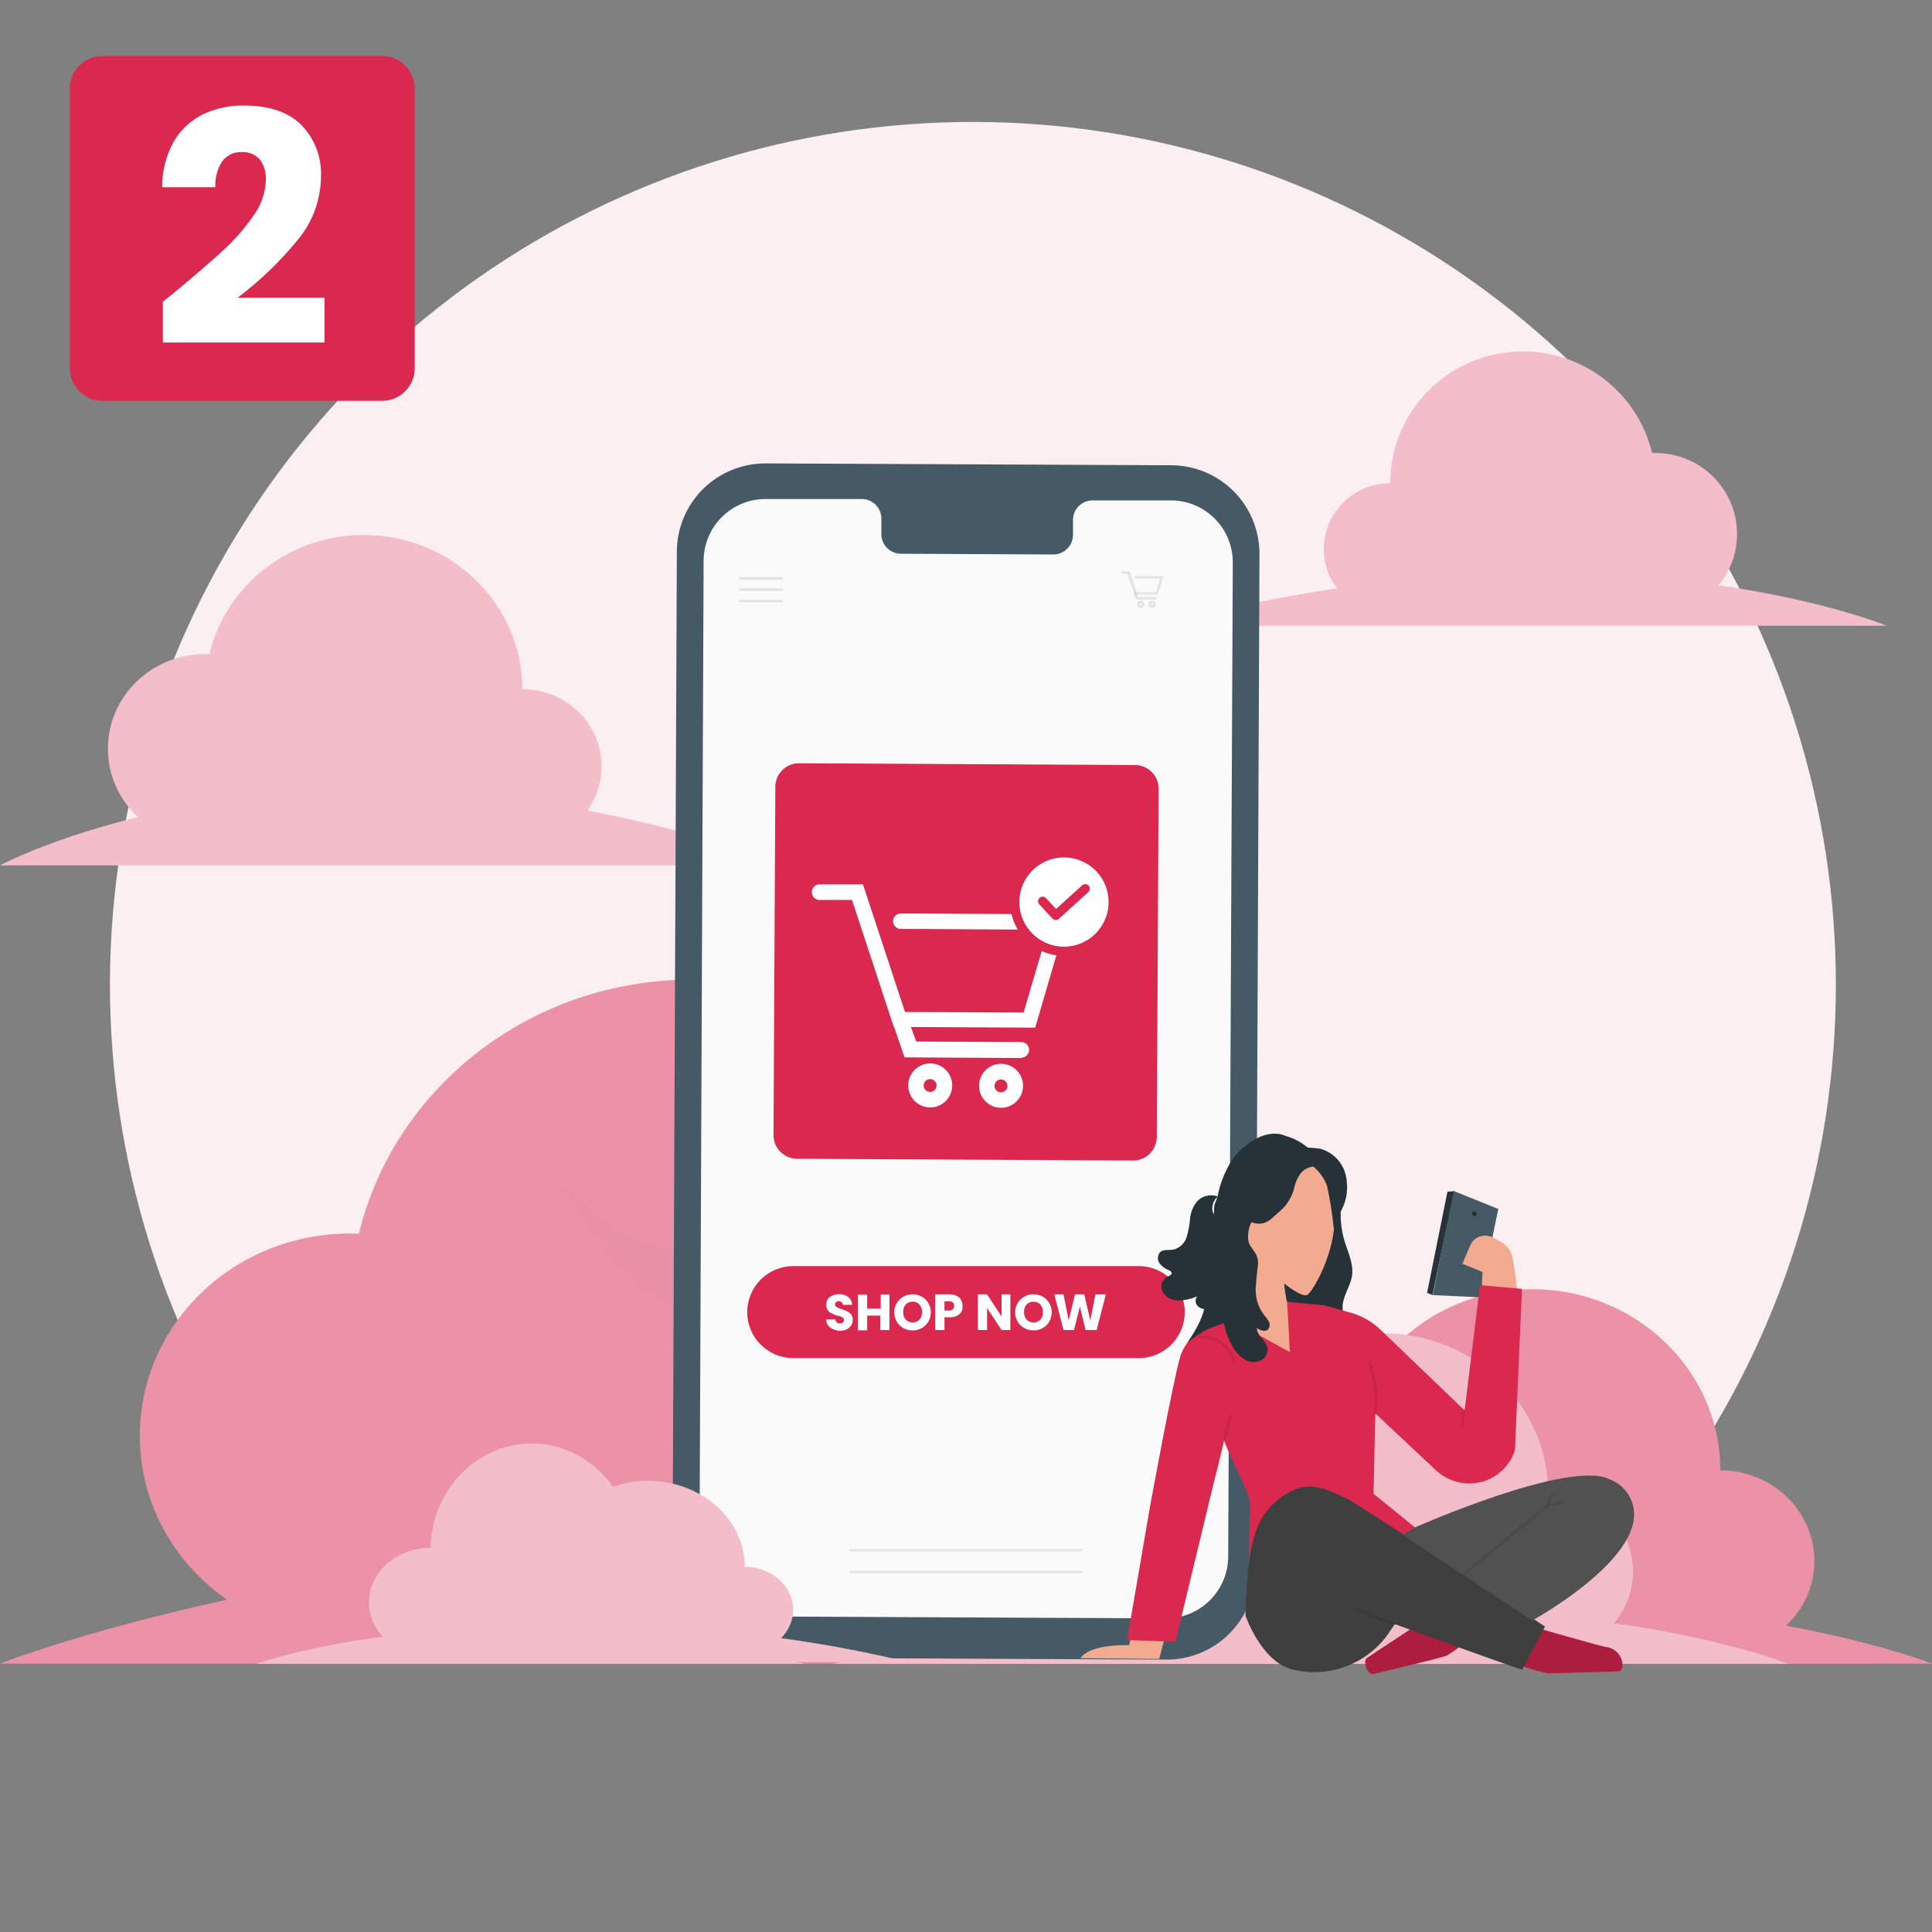 <svg width="210" height="210" viewBox="0 0 210 210" fill="none" xmlns="http://www.w3.org/2000/svg">
<rect x="0" y="0" width="210" height="210" fill="#808080" stroke="none"/>
<g clip-path="url(#clip0_9844_210868)">
<g clip-path="url(#clip1_9844_210868)">
<path d="M164.11 180.49C179.217 168.485 190.253 152.112 195.715 133.605C201.177 115.098 200.798 95.356 194.63 77.073C188.462 58.788 176.806 42.852 161.249 31.435C145.693 20.018 126.994 13.676 107.702 13.275C88.409 12.874 69.463 18.432 53.445 29.193C37.428 39.953 25.118 55.391 18.196 73.403C11.273 91.415 10.073 111.123 14.761 129.841C19.449 148.56 29.795 165.377 44.39 178" fill="#FCEFF2"/>
<path d="M166.52 179.51C177.825 179.51 186.99 170.694 186.99 159.82C186.99 148.946 177.825 140.13 166.52 140.13C155.215 140.13 146.05 148.946 146.05 159.82C146.05 170.694 155.215 179.51 166.52 179.51Z" fill="#EB92A7"/>
<path d="M186.98 179.52C192.63 179.52 197.21 175.11 197.21 169.67C197.21 164.23 192.63 159.82 186.98 159.82C181.33 159.82 176.75 164.23 176.75 169.67C176.75 175.11 181.33 179.52 186.98 179.52Z" fill="#EB92A7"/>
<path d="M146.05 179.52C152.993 179.52 158.62 174.103 158.62 167.42C158.62 160.737 152.993 155.32 146.05 155.32C139.108 155.32 133.48 160.737 133.48 167.42C133.48 174.103 139.108 179.52 146.05 179.52Z" fill="#A0E8CB"/>
<path d="M113.94 180.83H210C210 180.83 171.87 165.71 113.94 180.83Z" fill="#EB92A7"/>
<path d="M75.22 178.04C95.754 178.04 112.4 162.021 112.4 142.26C112.4 122.499 95.754 106.48 75.22 106.48C54.686 106.48 38.04 122.499 38.04 142.26C38.04 162.021 54.686 178.04 75.22 178.04Z" fill="#EB92A7"/>
<path d="M112.4 178.04C122.667 178.04 130.99 170.03 130.99 160.15C130.99 150.27 122.667 142.26 112.4 142.26C102.133 142.26 93.81 150.27 93.81 160.15C93.81 170.03 102.133 178.04 112.4 178.04Z" fill="#A0E8CB"/>
<path d="M38.04 178.04C50.654 178.04 60.88 168.199 60.88 156.06C60.88 143.921 50.654 134.08 38.04 134.08C25.426 134.08 15.2 143.921 15.2 156.06C15.2 168.199 25.426 178.04 38.04 178.04Z" fill="#EB92A7"/>
<path d="M203.89 180.83H0C0 180.83 80.94 148.73 203.89 180.83Z" fill="#EB92A7"/>
<path d="M39.54 91.67C49.055 91.67 56.77 84.166 56.77 74.91C56.77 65.654 49.055 58.15 39.54 58.15C30.024 58.15 22.31 65.654 22.31 74.91C22.31 84.166 30.024 91.67 39.54 91.67Z" fill="#F3BDCA"/>
<path d="M56.77 91.67C61.531 91.67 65.39 87.918 65.39 83.29C65.39 78.662 61.531 74.91 56.77 74.91C52.01 74.91 48.15 78.662 48.15 83.29C48.15 87.918 52.01 91.67 56.77 91.67Z" fill="#F3BDCA"/>
<path d="M22.311 91.67C28.154 91.67 32.891 87.063 32.891 81.38C32.891 75.697 28.154 71.09 22.311 71.09C16.467 71.09 11.73 75.697 11.73 81.38C11.73 87.063 16.467 91.67 22.311 91.67Z" fill="#F3BDCA"/>
<path d="M85.68 94.07H0C0 94.07 34 75.61 85.68 94.07Z" fill="#F3BDCA"/>
<path d="M165.53 66.84C173.494 66.84 179.95 60.429 179.95 52.52C179.95 44.611 173.494 38.2 165.53 38.2C157.566 38.2 151.11 44.611 151.11 52.52C151.11 60.429 157.566 66.84 165.53 66.84Z" fill="#F3BDCA"/>
<path d="M151.11 66.84C155.092 66.84 158.32 63.634 158.32 59.68C158.32 55.725 155.092 52.52 151.11 52.52C147.128 52.52 143.9 55.725 143.9 59.68C143.9 63.634 147.128 66.84 151.11 66.84Z" fill="#F3BDCA"/>
<path d="M179.95 66.84C184.843 66.84 188.81 62.9 188.81 58.04C188.81 53.18 184.843 49.24 179.95 49.24C175.057 49.24 171.09 53.18 171.09 58.04C171.09 62.9 175.057 66.84 179.95 66.84Z" fill="#F3BDCA"/>
<path d="M126 68.01H205.07C205.07 68.01 173.68 55.11 126 68.01Z" fill="#F3BDCA"/>
<path d="M150.27 179.72C160.216 179.72 168.28 171.93 168.28 162.32C168.28 152.71 160.216 144.92 150.27 144.92C140.323 144.92 132.26 152.71 132.26 162.32C132.26 171.93 140.323 179.72 150.27 179.72Z" fill="#F3BDCA"/>
<path d="M138.28 179.72C142.422 179.72 145.78 176.478 145.78 172.48C145.78 168.481 142.422 165.24 138.28 165.24C134.138 165.24 130.78 168.481 130.78 172.48C130.78 176.478 134.138 179.72 138.28 179.72Z" fill="#B6EFDA"/>
<path d="M168.28 179.72C173.372 179.72 177.5 175.735 177.5 170.82C177.5 165.905 173.372 161.92 168.28 161.92C163.188 161.92 159.06 165.905 159.06 170.82C159.06 175.735 163.188 179.72 168.28 179.72Z" fill="#F3BDCA"/>
<path d="M112.15 180.86H194.42C194.42 180.86 161.76 167.86 112.15 180.86Z" fill="#F3BDCA"/>
<path d="M130.35 179.76C138.369 179.76 144.87 173.483 144.87 165.74C144.87 157.997 138.369 151.72 130.35 151.72C122.331 151.72 115.83 157.997 115.83 165.74C115.83 173.483 122.331 179.76 130.35 179.76Z" fill="#B6EFDA"/>
<path d="M115.829 179.76C119.839 179.76 123.089 176.621 123.089 172.75C123.089 168.878 119.839 165.74 115.829 165.74C111.82 165.74 108.569 168.878 108.569 172.75C108.569 176.621 111.82 179.76 115.829 179.76Z" fill="#B6EFDA"/>
<path d="M144.87 179.76C149.797 179.76 153.79 175.905 153.79 171.15C153.79 166.395 149.797 162.54 144.87 162.54C139.944 162.54 135.95 166.395 135.95 171.15C135.95 175.905 139.944 179.76 144.87 179.76Z" fill="#B6EFDA"/>
<path d="M90.54 180.86H170.16C170.16 180.86 138.55 168.27 90.54 180.86Z" fill="#F3BDCA"/>
<path d="M41.53 6.08H11.14C9.179 6.08 7.59 7.669 7.59 9.63V40.02C7.59 41.981 9.179 43.57 11.14 43.57H41.53C43.49 43.57 45.08 41.981 45.08 40.02V9.63C45.08 7.669 43.49 6.08 41.53 6.08Z" fill="#DB284E"/>
<path d="M18.79 31.93C21.07 30.04 22.88 28.48 24.2 27.27C25.453 26.129 26.574 24.851 27.54 23.46C28.379 22.332 28.854 20.975 28.9 19.57C28.948 18.769 28.715 17.977 28.24 17.33C27.991 17.053 27.68 16.836 27.334 16.697C26.987 16.559 26.613 16.502 26.24 16.53C25.838 16.515 25.439 16.598 25.076 16.772C24.714 16.947 24.399 17.207 24.16 17.53C23.614 18.365 23.351 19.354 23.41 20.35H17.63C17.612 18.6 18.054 16.876 18.91 15.35C19.659 14.075 20.769 13.052 22.1 12.41C23.474 11.768 24.975 11.447 26.49 11.47C29.26 11.47 31.36 12.18 32.77 13.6C33.482 14.337 34.037 15.21 34.402 16.168C34.766 17.125 34.932 18.146 34.89 19.17C34.875 21.712 33.969 24.167 32.33 26.11C30.422 28.45 28.236 30.549 25.82 32.36H35.27V37.23H17.7V32.8L18.79 31.93Z" fill="white"/>
<path d="M134.43 94.825L132.763 93.814L123.912 108.41L125.58 109.421L134.43 94.825Z" fill="#263238"/>
<g opacity="0.1">
<path opacity="0.1" d="M60.52 127.55C63.705 131.974 68.472 135 73.83 136C75.83 136.36 77.92 136.5 79.38 137.85C80.487 139.028 81.106 140.583 81.11 142.2C81.171 142.515 81.161 142.84 81.082 143.152C81.002 143.463 80.855 143.752 80.65 144C80.379 144.186 80.069 144.309 79.744 144.361C79.419 144.413 79.087 144.392 78.77 144.3C74.543 143.447 70.694 141.281 67.77 138.11C64.863 134.943 62.308 131.469 60.15 127.75" fill="black"/>
</g>
<path d="M126.78 180.39L82.66 180.19C81.398 180.185 80.15 179.931 78.987 179.443C77.823 178.955 76.767 178.243 75.88 177.346C74.992 176.45 74.289 175.388 73.812 174.22C73.335 173.052 73.093 171.802 73.1 170.54L73.57 59.94C73.575 58.678 73.829 57.429 74.317 56.265C74.804 55.102 75.517 54.045 76.413 53.156C77.309 52.268 78.371 51.564 79.539 51.086C80.707 50.608 81.958 50.365 83.22 50.37L127.34 50.57C129.886 50.586 132.322 51.611 134.114 53.419C135.906 55.228 136.908 57.674 136.9 60.22L136.43 170.83C136.425 172.092 136.171 173.34 135.683 174.503C135.195 175.666 134.482 176.722 133.586 177.61C132.69 178.498 131.628 179.2 130.46 179.677C129.292 180.154 128.041 180.397 126.78 180.39Z" fill="#455A64"/>
<path d="M127.27 54.39H118.72C118.157 54.401 117.621 54.634 117.229 55.039C116.838 55.443 116.622 55.987 116.63 56.55V58.11C116.636 58.673 116.42 59.215 116.028 59.619C115.637 60.023 115.103 60.257 114.54 60.27L97.87 60.19C97.591 60.182 97.315 60.12 97.06 60.005C96.804 59.891 96.574 59.727 96.382 59.524C96.189 59.321 96.039 59.081 95.939 58.82C95.84 58.558 95.792 58.28 95.8 58V56.42C95.814 55.857 95.604 55.311 95.216 54.903C94.828 54.494 94.294 54.256 93.73 54.24H90.73H83.25C82.366 54.235 81.489 54.404 80.67 54.738C79.85 55.072 79.105 55.564 78.476 56.187C77.847 56.809 77.348 57.549 77.005 58.365C76.663 59.18 76.484 60.056 76.48 60.94L76.03 168.94C76.025 169.824 76.194 170.701 76.528 171.519C76.863 172.338 77.355 173.083 77.977 173.711C78.6 174.339 79.34 174.838 80.156 175.179C80.971 175.52 81.846 175.697 82.73 175.7L126.73 175.91C128.517 175.915 130.233 175.212 131.502 173.954C132.771 172.696 133.49 170.987 133.5 169.2L134 61.15C134.004 60.264 133.833 59.385 133.497 58.565C133.16 57.745 132.665 57 132.04 56.372C131.415 55.744 130.671 55.245 129.853 54.905C129.034 54.565 128.157 54.39 127.27 54.39Z" fill="#FAFAFA"/>
<g opacity="0.3">
<path opacity="0.3" d="M85 63H80.48C80.443 63 80.407 62.985 80.381 62.959C80.355 62.933 80.34 62.897 80.34 62.86C80.34 62.823 80.355 62.787 80.381 62.761C80.407 62.735 80.443 62.72 80.48 62.72H85C85.037 62.72 85.073 62.735 85.099 62.761C85.125 62.787 85.14 62.823 85.14 62.86C85.14 62.897 85.125 62.933 85.099 62.959C85.073 62.985 85.037 63 85 63Z" fill="black"/>
</g>
<g opacity="0.3">
<path opacity="0.3" d="M85 64.23H80.48C80.443 64.23 80.407 64.215 80.381 64.189C80.355 64.163 80.34 64.127 80.34 64.09C80.34 64.053 80.355 64.017 80.381 63.991C80.407 63.965 80.443 63.95 80.48 63.95H85C85.037 63.95 85.073 63.965 85.099 63.991C85.125 64.017 85.14 64.053 85.14 64.09C85.14 64.127 85.125 64.163 85.099 64.189C85.073 64.215 85.037 64.23 85 64.23Z" fill="black"/>
</g>
<g opacity="0.3">
<path opacity="0.3" d="M85 65.47H80.48C80.443 65.47 80.407 65.455 80.381 65.429C80.355 65.403 80.34 65.367 80.34 65.33C80.34 65.293 80.355 65.257 80.381 65.231C80.407 65.205 80.443 65.19 80.48 65.19H85C85.037 65.19 85.073 65.205 85.099 65.231C85.125 65.257 85.14 65.293 85.14 65.33C85.14 65.367 85.125 65.403 85.099 65.429C85.073 65.455 85.037 65.47 85 65.47Z" fill="black"/>
</g>
<g opacity="0.3">
<path opacity="0.3" d="M117.53 168.64H92.47C92.433 168.64 92.397 168.625 92.371 168.599C92.345 168.573 92.33 168.537 92.33 168.5C92.33 168.463 92.345 168.427 92.371 168.401C92.397 168.375 92.433 168.36 92.47 168.36H117.53C117.567 168.36 117.603 168.375 117.629 168.401C117.655 168.427 117.67 168.463 117.67 168.5C117.67 168.537 117.655 168.573 117.629 168.599C117.603 168.625 117.567 168.64 117.53 168.64Z" fill="black"/>
</g>
<g opacity="0.3">
<path opacity="0.3" d="M117.53 171H92.47C92.452 171.001 92.434 170.999 92.417 170.993C92.4 170.987 92.385 170.978 92.372 170.966C92.359 170.953 92.348 170.939 92.341 170.922C92.334 170.906 92.33 170.888 92.33 170.87C92.33 170.833 92.345 170.797 92.371 170.771C92.397 170.745 92.433 170.73 92.47 170.73H117.53C117.567 170.73 117.603 170.745 117.629 170.771C117.655 170.797 117.67 170.833 117.67 170.87C117.67 170.888 117.666 170.906 117.659 170.922C117.652 170.939 117.642 170.953 117.629 170.966C117.615 170.978 117.6 170.987 117.583 170.993C117.566 170.999 117.548 171.001 117.53 171Z" fill="black"/>
</g>
<g opacity="0.3">
<path opacity="0.3" d="M125.83 64.64H123.3L122.54 62.37H122C121.982 62.371 121.964 62.369 121.948 62.363C121.931 62.357 121.915 62.348 121.902 62.336C121.889 62.323 121.878 62.309 121.871 62.292C121.864 62.276 121.86 62.258 121.86 62.24C121.86 62.203 121.875 62.167 121.901 62.141C121.928 62.115 121.963 62.1 122 62.1H122.79L123.55 64.37H125.67L126.1 62.88H123.47C123.433 62.88 123.398 62.865 123.371 62.839C123.345 62.813 123.33 62.777 123.33 62.74C123.33 62.722 123.334 62.704 123.341 62.688C123.348 62.671 123.359 62.657 123.372 62.644C123.385 62.632 123.401 62.623 123.418 62.617C123.434 62.611 123.452 62.609 123.47 62.61H126.47L125.83 64.64Z" fill="black"/>
<path opacity="0.3" d="M125.59 65.18H123.5L123.27 64.55C123.264 64.534 123.261 64.516 123.262 64.499C123.262 64.481 123.267 64.464 123.274 64.448C123.282 64.432 123.292 64.418 123.305 64.406C123.318 64.394 123.334 64.385 123.35 64.38C123.385 64.367 123.423 64.368 123.457 64.383C123.491 64.398 123.517 64.426 123.53 64.46L123.69 64.9H125.59C125.628 64.9 125.663 64.915 125.689 64.941C125.716 64.967 125.73 65.003 125.73 65.04C125.73 65.077 125.716 65.113 125.689 65.139C125.663 65.165 125.628 65.18 125.59 65.18Z" fill="black"/>
<path opacity="0.3" d="M124 66.08C123.923 66.08 123.848 66.057 123.784 66.014C123.72 65.971 123.67 65.91 123.64 65.839C123.611 65.768 123.603 65.689 123.618 65.614C123.633 65.538 123.67 65.469 123.725 65.414C123.779 65.36 123.849 65.323 123.924 65.307C124 65.292 124.078 65.3 124.15 65.33C124.221 65.359 124.282 65.409 124.325 65.473C124.367 65.537 124.39 65.613 124.39 65.69C124.39 65.793 124.349 65.893 124.276 65.966C124.203 66.039 124.104 66.08 124 66.08ZM124 65.57C123.985 65.57 123.969 65.573 123.954 65.579C123.94 65.585 123.927 65.594 123.915 65.605C123.904 65.616 123.896 65.629 123.889 65.644C123.883 65.659 123.88 65.674 123.88 65.69C123.88 65.706 123.883 65.721 123.889 65.736C123.896 65.75 123.904 65.764 123.915 65.775C123.927 65.786 123.94 65.795 123.954 65.801C123.969 65.807 123.985 65.81 124 65.81C124.032 65.81 124.063 65.797 124.085 65.775C124.108 65.752 124.12 65.722 124.12 65.69C124.12 65.658 124.108 65.628 124.085 65.605C124.063 65.583 124.032 65.57 124 65.57Z" fill="black"/>
<path opacity="0.3" d="M125.221 66.08C125.144 66.078 125.07 66.053 125.007 66.009C124.944 65.965 124.896 65.904 124.868 65.832C124.84 65.761 124.833 65.683 124.85 65.608C124.866 65.533 124.904 65.464 124.959 65.411C125.013 65.357 125.083 65.321 125.158 65.307C125.234 65.293 125.312 65.301 125.382 65.331C125.453 65.361 125.513 65.41 125.556 65.474C125.598 65.538 125.621 65.613 125.621 65.69C125.621 65.742 125.61 65.793 125.59 65.841C125.57 65.889 125.54 65.933 125.503 65.969C125.466 66.006 125.422 66.034 125.373 66.053C125.325 66.072 125.273 66.081 125.221 66.08ZM125.221 65.57C125.189 65.57 125.158 65.583 125.136 65.605C125.113 65.628 125.101 65.658 125.101 65.69C125.101 65.722 125.113 65.752 125.136 65.775C125.158 65.797 125.189 65.81 125.221 65.81C125.253 65.81 125.283 65.797 125.306 65.775C125.328 65.752 125.341 65.722 125.341 65.69C125.341 65.658 125.328 65.628 125.306 65.605C125.283 65.583 125.253 65.57 125.221 65.57Z" fill="black"/>
</g>
<path d="M123.379 83.154L86.859 82.963C85.44 82.956 84.283 84.1 84.276 85.519L84.077 123.369C84.07 124.788 85.215 125.945 86.634 125.952L123.153 126.144C124.573 126.151 125.729 125.006 125.737 123.587L125.935 85.738C125.942 84.318 124.798 83.162 123.379 83.154Z" fill="#DB284E"/>
<path d="M112.52 111.7L97.15 111.62L92.61 97.82H89C88.792 97.797 88.599 97.698 88.459 97.543C88.32 97.387 88.242 97.184 88.242 96.975C88.242 96.766 88.32 96.563 88.459 96.407C88.599 96.251 88.792 96.153 89 96.13H93.8L98.37 110L111.26 110.06L113.91 101.06L97.91 100.97C97.687 100.97 97.474 100.882 97.316 100.724C97.159 100.566 97.07 100.353 97.07 100.13C97.07 99.907 97.159 99.694 97.316 99.536C97.474 99.379 97.687 99.29 97.91 99.29L116.13 99.38L112.52 111.7Z" fill="white"/>
<path d="M111 115L98.32 114.93L97 111.07C96.924 110.859 96.935 110.627 97.031 110.424C97.127 110.222 97.299 110.066 97.51 109.99C97.721 109.914 97.953 109.926 98.155 110.021C98.358 110.117 98.514 110.289 98.59 110.5L99.59 113.21L111.1 113.27C111.308 113.293 111.501 113.391 111.64 113.547C111.78 113.703 111.858 113.905 111.858 114.115C111.858 114.324 111.78 114.527 111.64 114.683C111.501 114.838 111.308 114.937 111.1 114.96L111 115Z" fill="white"/>
<path d="M101.1 120.37C100.627 120.368 100.165 120.226 99.772 119.961C99.38 119.696 99.076 119.321 98.897 118.883C98.718 118.445 98.673 117.964 98.768 117.5C98.863 117.037 99.094 116.612 99.43 116.28C99.767 115.947 100.195 115.722 100.659 115.633C101.124 115.544 101.605 115.595 102.04 115.779C102.476 115.963 102.848 116.272 103.107 116.668C103.367 117.063 103.504 117.527 103.5 118C103.498 118.313 103.435 118.624 103.314 118.912C103.192 119.201 103.015 119.463 102.792 119.684C102.569 119.904 102.305 120.078 102.014 120.196C101.724 120.313 101.413 120.373 101.1 120.37ZM101.1 117.29C101.008 117.289 100.917 117.306 100.833 117.34C100.748 117.374 100.67 117.424 100.605 117.489C100.54 117.553 100.488 117.629 100.453 117.714C100.418 117.798 100.4 117.889 100.4 117.98C100.398 118.072 100.415 118.163 100.449 118.249C100.483 118.334 100.533 118.412 100.598 118.478C100.662 118.544 100.738 118.597 100.823 118.633C100.907 118.669 100.998 118.689 101.09 118.69C101.182 118.691 101.275 118.674 101.361 118.64C101.447 118.605 101.525 118.554 101.591 118.489C101.657 118.423 101.71 118.346 101.745 118.26C101.781 118.175 101.8 118.083 101.8 117.99C101.8 117.808 101.729 117.633 101.602 117.502C101.475 117.371 101.302 117.295 101.12 117.29H101.1Z" fill="white"/>
<path d="M108.8 120.41C108.327 120.408 107.865 120.266 107.473 120.001C107.081 119.736 106.776 119.361 106.597 118.923C106.418 118.485 106.374 118.004 106.469 117.54C106.564 117.077 106.794 116.652 107.131 116.32C107.467 115.987 107.895 115.762 108.36 115.673C108.824 115.584 109.305 115.635 109.741 115.819C110.176 116.003 110.548 116.313 110.807 116.708C111.067 117.103 111.204 117.567 111.2 118.04C111.195 118.672 110.939 119.277 110.489 119.721C110.039 120.165 109.432 120.413 108.8 120.41ZM108.8 117.33C108.708 117.329 108.618 117.346 108.533 117.38C108.448 117.414 108.371 117.464 108.305 117.529C108.24 117.593 108.189 117.669 108.153 117.754C108.118 117.838 108.1 117.929 108.1 118.02C108.098 118.159 108.137 118.295 108.213 118.412C108.289 118.528 108.397 118.619 108.525 118.674C108.653 118.728 108.794 118.744 108.93 118.718C109.067 118.692 109.192 118.626 109.291 118.529C109.39 118.431 109.458 118.306 109.486 118.17C109.513 118.034 109.5 117.893 109.447 117.765C109.395 117.636 109.305 117.526 109.19 117.449C109.074 117.371 108.939 117.33 108.8 117.33Z" fill="white"/>
<path d="M121 98.08C120.994 99.138 120.674 100.171 120.081 101.047C119.489 101.924 118.649 102.605 117.669 103.004C116.69 103.404 115.613 103.503 114.577 103.291C113.54 103.079 112.59 102.564 111.846 101.812C111.102 101.059 110.597 100.103 110.397 99.064C110.196 98.025 110.308 96.95 110.719 95.975C111.129 95 111.819 94.168 112.702 93.585C113.586 93.002 114.622 92.694 115.68 92.7C116.382 92.704 117.077 92.846 117.725 93.119C118.372 93.391 118.96 93.789 119.454 94.288C119.948 94.788 120.339 95.38 120.604 96.03C120.869 96.681 121.004 97.377 121 98.08Z" fill="white" stroke="#DB284E" stroke-miterlimit="10"/>
<path d="M113.33 97.96L114.76 99.5L117.96 96.6" stroke="#DB284E" stroke-linecap="round" stroke-linejoin="round"/>
<path d="M123.78 137.62H86.22C83.458 137.62 81.22 139.859 81.22 142.62C81.22 145.381 83.458 147.62 86.22 147.62H123.78C126.541 147.62 128.78 145.381 128.78 142.62C128.78 139.859 126.541 137.62 123.78 137.62Z" fill="#DB284E"/>
<path d="M90.55 144.47C90.334 144.389 90.146 144.247 90.01 144.06C89.871 143.872 89.798 143.644 89.8 143.41H90.8C90.81 143.534 90.863 143.651 90.95 143.74C91.045 143.819 91.167 143.859 91.29 143.85C91.407 143.857 91.522 143.825 91.62 143.76C91.659 143.727 91.69 143.686 91.711 143.639C91.731 143.592 91.742 143.541 91.74 143.49C91.742 143.445 91.734 143.4 91.717 143.359C91.7 143.317 91.674 143.28 91.64 143.25C91.573 143.186 91.495 143.136 91.41 143.1C91.275 143.059 91.138 143.026 91 143C90.791 142.936 90.587 142.855 90.39 142.76C90.225 142.686 90.083 142.568 89.98 142.42C89.863 142.246 89.803 142.04 89.81 141.83C89.801 141.667 89.831 141.505 89.899 141.357C89.967 141.208 90.07 141.079 90.2 140.98C90.488 140.766 90.841 140.657 91.2 140.67C91.558 140.658 91.911 140.767 92.2 140.98C92.329 141.081 92.433 141.21 92.506 141.357C92.579 141.505 92.618 141.666 92.62 141.83H91.62C91.617 141.775 91.603 141.721 91.579 141.671C91.555 141.621 91.521 141.577 91.48 141.54C91.387 141.465 91.269 141.426 91.15 141.43C91.052 141.426 90.956 141.458 90.88 141.52C90.842 141.551 90.811 141.591 90.792 141.636C90.773 141.682 90.765 141.731 90.77 141.78C90.769 141.842 90.785 141.903 90.817 141.956C90.849 142.009 90.895 142.052 90.95 142.08C91.125 142.172 91.31 142.245 91.5 142.3C91.709 142.37 91.912 142.453 92.11 142.55C92.272 142.629 92.412 142.745 92.52 142.89C92.639 143.055 92.699 143.256 92.69 143.46C92.699 143.673 92.639 143.883 92.52 144.06C92.401 144.248 92.231 144.397 92.03 144.49C91.793 144.605 91.532 144.66 91.27 144.65C91.02 144.64 90.775 144.578 90.55 144.47Z" fill="white"/>
<path d="M96.68 140.69V144.57H95.68V143H94.26V144.6H93.26V140.72H94.26V142.24H95.73V140.72L96.68 140.69Z" fill="white"/>
<path d="M98.19 144.36C97.893 144.189 97.645 143.944 97.47 143.65C97.294 143.346 97.201 143.001 97.2 142.65C97.198 142.298 97.291 141.953 97.47 141.65C97.641 141.352 97.89 141.107 98.19 140.94C98.496 140.769 98.84 140.68 99.19 140.68C99.541 140.677 99.885 140.767 100.19 140.94C100.495 141.101 100.745 141.348 100.91 141.65C101.089 141.953 101.183 142.298 101.18 142.65C101.18 143.001 101.086 143.346 100.91 143.65C100.735 143.944 100.487 144.189 100.19 144.36C99.885 144.529 99.54 144.615 99.19 144.61C98.841 144.615 98.496 144.529 98.19 144.36ZM99.94 143.44C100.135 143.212 100.235 142.919 100.22 142.62C100.237 142.32 100.137 142.026 99.94 141.8C99.848 141.696 99.734 141.614 99.606 141.56C99.478 141.506 99.339 141.482 99.2 141.49C99.061 141.485 98.923 141.509 98.794 141.561C98.665 141.612 98.547 141.69 98.45 141.79C98.254 142.02 98.154 142.318 98.17 142.62C98.153 142.919 98.254 143.214 98.45 143.44C98.548 143.538 98.664 143.616 98.792 143.669C98.92 143.723 99.057 143.75 99.195 143.75C99.334 143.75 99.471 143.723 99.599 143.669C99.727 143.616 99.843 143.538 99.94 143.44Z" fill="white"/>
<path d="M104.52 142.56C104.404 142.751 104.238 142.906 104.04 143.01C103.794 143.129 103.523 143.187 103.25 143.18H102.66V144.57H101.66V140.69H103.2C103.469 140.68 103.737 140.735 103.98 140.85C104.185 140.939 104.354 141.094 104.46 141.29C104.572 141.488 104.627 141.713 104.62 141.94C104.637 142.152 104.603 142.364 104.52 142.56ZM103.58 142.3C103.625 142.252 103.66 142.195 103.683 142.133C103.705 142.072 103.714 142.006 103.71 141.94C103.716 141.874 103.708 141.808 103.685 141.745C103.663 141.683 103.627 141.627 103.58 141.58C103.524 141.532 103.458 141.496 103.388 141.474C103.318 141.452 103.244 141.444 103.17 141.45H102.66V142.45H103.17C103.321 142.452 103.467 142.399 103.58 142.3Z" fill="white"/>
<path d="M109.82 144.57H108.87L107.29 142.18V144.57H106.29V140.69H107.29L108.87 143.1V140.69H109.82V144.57Z" fill="white"/>
<path d="M111.34 144.36C111.037 144.194 110.784 143.948 110.61 143.65C110.434 143.346 110.341 143.001 110.34 142.65C110.338 142.298 110.431 141.953 110.61 141.65C110.782 141.35 111.035 141.104 111.34 140.94C111.645 140.767 111.99 140.677 112.34 140.68C112.69 140.68 113.034 140.769 113.34 140.94C113.64 141.107 113.889 141.352 114.06 141.65C114.233 141.955 114.322 142.3 114.32 142.65C114.319 143.001 114.226 143.346 114.05 143.65C113.882 143.95 113.632 144.196 113.33 144.36C113.024 144.529 112.679 144.615 112.33 144.61C111.984 144.614 111.643 144.527 111.34 144.36ZM113.09 143.44C113.278 143.209 113.374 142.917 113.36 142.62C113.376 142.322 113.279 142.03 113.09 141.8C112.993 141.699 112.877 141.619 112.748 141.565C112.619 141.512 112.48 141.486 112.34 141.49C112.201 141.485 112.062 141.509 111.933 141.561C111.804 141.612 111.687 141.69 111.59 141.79C111.394 142.02 111.293 142.318 111.31 142.62C111.293 142.919 111.393 143.214 111.59 143.44C111.688 143.538 111.805 143.617 111.934 143.67C112.063 143.723 112.201 143.751 112.34 143.751C112.479 143.751 112.617 143.723 112.746 143.67C112.875 143.617 112.991 143.538 113.09 143.44Z" fill="white"/>
<path d="M120.2 140.69L119.2 144.57H118L117.38 142.02L116.74 144.57H115.6L114.6 140.69H115.6L116.16 143.52L116.85 140.69H117.85L118.51 143.52L119.07 140.69H120.2Z" fill="white"/>
<path d="M146.26 128.67C145.579 130.689 145.541 132.869 146.15 134.91C146.53 136.15 147.15 137.4 146.96 138.68C146.8 139.68 146.12 140.68 145.96 141.68C145.68 143.82 147.72 145.84 147.17 147.93C147.024 148.405 146.773 148.842 146.436 149.207C146.098 149.572 145.683 149.857 145.22 150.04C144.292 150.401 143.289 150.524 142.3 150.4C141.565 150.398 140.842 150.215 140.194 149.866C139.547 149.517 138.996 149.013 138.59 148.4C138.165 147.305 138.102 146.103 138.41 144.97C139.23 139.88 140.18 134.75 142.25 130.03" fill="#263238"/>
<path d="M126.83 177.14L126 180.32L117.45 180.24C117.45 180.24 118.08 178.75 122.75 178.82L123.1 177.14H126.83Z" fill="#F2AA91"/>
<path d="M158 129.45C157.92 129.61 155.75 140.77 155.75 140.77L160.86 141.01L162.86 131.41L158 129.45Z" fill="#455A64"/>
<path d="M155.71 140.77L155.12 140.52L157.33 129.53L158.03 129.48L155.71 140.77Z" fill="#263238"/>
<path d="M160 131.89C159.995 131.924 159.996 131.96 160.005 131.993C160.014 132.027 160.03 132.059 160.051 132.086C160.073 132.113 160.1 132.136 160.131 132.152C160.162 132.168 160.196 132.178 160.23 132.18C160.265 132.184 160.299 132.181 160.332 132.172C160.365 132.162 160.396 132.146 160.423 132.125C160.45 132.104 160.472 132.077 160.489 132.047C160.506 132.017 160.516 131.984 160.52 131.95C160.524 131.916 160.521 131.881 160.512 131.848C160.503 131.815 160.487 131.784 160.465 131.757C160.444 131.73 160.418 131.708 160.388 131.691C160.358 131.674 160.325 131.664 160.29 131.66C160.256 131.654 160.221 131.656 160.187 131.665C160.153 131.673 160.122 131.689 160.094 131.711C160.067 131.732 160.045 131.76 160.028 131.79C160.012 131.821 160.003 131.855 160 131.89Z" fill="#263238"/>
<path d="M161.07 139.72L161.15 138.26L158.96 137.36L159.81 135.36C159.909 135.137 160.053 134.936 160.233 134.772C160.413 134.607 160.625 134.481 160.856 134.402C161.087 134.323 161.332 134.293 161.575 134.313C161.819 134.333 162.055 134.404 162.27 134.52L163.15 135C163.457 135.17 163.726 135.401 163.94 135.68C164.153 135.959 164.306 136.279 164.39 136.62C164.62 137.797 164.79 138.985 164.9 140.18" fill="#F2AA91"/>
<path d="M166.92 176.91C166.92 176.91 174.08 178.96 174.46 179C176.56 179.24 176.73 181.7 175.88 181.67C175.48 181.67 168.98 181.91 168.15 181.86C167.022 181.624 165.918 181.289 164.85 180.86L166.92 176.91Z" fill="#AC1D3E"/>
<path d="M157.38 174.42L153.2 177.16C150.85 178.71 148.73 180.1 148.56 180.23C148.11 180.57 148.63 182.23 149.42 181.94C149.8 181.8 156.52 180.28 157.29 179.94C158.443 179.22 159.53 178.4 160.54 177.49L157.38 174.42Z" fill="#AC1D3E"/>
<path d="M156.38 177.65C156.383 177.3 156.25 176.964 156.01 176.71C155.813 176.424 155.511 176.226 155.17 176.16C155.718 176.519 156.141 177.04 156.38 177.65Z" fill="#263238"/>
<path d="M155.88 176.59C155.88 176.59 155.78 176.35 155.68 175.96C155.627 175.726 155.594 175.489 155.58 175.25C155.58 175.12 155.58 174.98 155.58 174.83C155.567 174.771 155.567 174.709 155.58 174.65C155.58 174.65 155.64 174.6 155.7 174.65C155.76 174.7 155.84 174.86 155.89 174.99C155.931 175.12 155.958 175.254 155.97 175.39C156.001 175.626 156.001 175.864 155.97 176.1C155.919 176.317 155.882 176.538 155.86 176.76C155.967 176.56 156.042 176.344 156.08 176.12C156.112 175.874 156.112 175.626 156.08 175.38C156.067 175.231 156.04 175.084 156 174.94C156 174.87 155.95 174.8 155.92 174.72C155.882 174.633 155.815 174.563 155.73 174.52C155.679 174.493 155.62 174.487 155.565 174.502C155.509 174.516 155.461 174.552 155.43 174.6C155.38 174.673 155.355 174.761 155.36 174.85C155.35 174.996 155.35 175.143 155.36 175.29C155.372 175.535 155.416 175.777 155.49 176.01C155.569 176.233 155.703 176.432 155.88 176.59Z" fill="#263238"/>
<path d="M155.86 176.5C155.86 176.5 156.07 176.42 156.41 176.34C156.61 176.29 156.815 176.263 157.02 176.26C157.136 176.239 157.255 176.239 157.37 176.26C157.423 176.262 157.472 176.284 157.509 176.321C157.546 176.358 157.568 176.408 157.57 176.46C157.572 176.513 157.56 176.566 157.536 176.613C157.511 176.661 157.475 176.701 157.43 176.73C157.334 176.79 157.224 176.824 157.11 176.83C156.912 176.852 156.71 176.832 156.52 176.77C156.338 176.702 156.151 176.648 155.96 176.61C156.12 176.727 156.3 176.816 156.49 176.87C156.694 176.948 156.912 176.982 157.13 176.97C157.265 176.963 157.396 176.921 157.51 176.85C157.58 176.808 157.636 176.747 157.673 176.675C157.71 176.602 157.727 176.521 157.72 176.44C157.711 176.359 157.676 176.283 157.62 176.224C157.564 176.164 157.491 176.125 157.41 176.11C157.281 176.09 157.15 176.09 157.02 176.11C156.802 176.119 156.587 176.16 156.38 176.23C156.188 176.277 156.01 176.37 155.86 176.5Z" fill="#263238"/>
<path d="M137 141.23L144 141.89L146.84 142.69C148.048 143.035 149.154 143.67 150.06 144.54L159.2 153.31L160.87 139.69L165.43 140.09L164.67 157.62C164.333 158.679 163.666 159.603 162.767 160.256C161.867 160.909 160.782 161.258 159.67 161.25C158.299 161.237 156.984 160.696 156 159.74L149.49 153.63L149.3 162.37L153.81 166.03L136.41 175.73C136.41 175.73 135.47 172.02 135.9 163.73C135.97 162.22 133.2 157.62 132.99 156.27C132.464 152.025 132.233 147.748 132.3 143.47L137 141.23Z" fill="#DB284E"/>
<path d="M132.68 143.35C132.68 143.35 129.15 144.66 128.3 147.42C127.54 149.88 125.02 163.66 125.02 163.66L122.51 178.26L127.76 178.46L133.76 153.59L132.68 143.35Z" fill="#DB284E"/>
<path d="M167.94 176.8C167.94 176.8 147.08 163.12 146.22 162.8C145.36 162.48 143.3 161.16 141.22 161.73C140.058 162.129 139.01 162.804 138.167 163.698C137.324 164.591 136.71 165.677 136.38 166.86C135.45 169.57 135.38 175.62 135.38 175.62C135.38 175.62 137.02 180.39 140.22 181.39C140.496 181.473 140.776 181.54 141.06 181.59C142.981 181.946 144.964 181.723 146.757 180.948C148.551 180.174 150.073 178.883 151.13 177.24L151.6 176.53C151.6 176.53 165.25 181.53 165.46 181.47L167.94 176.8Z" fill="#3F3F3F"/>
<path d="M175.06 160.84C175.814 161.141 176.461 161.661 176.917 162.333C177.373 163.005 177.618 163.798 177.62 164.61C177.62 170.09 166.55 176.14 166.55 176.14L152.43 166.79L153.78 166.03C153.78 166.03 170.79 158.49 175.06 160.84Z" fill="#515151"/>
<g opacity="0.3">
<path opacity="0.3" d="M151.62 176.7H151.57L147.23 175C147.211 174.995 147.194 174.986 147.178 174.973C147.163 174.961 147.151 174.946 147.142 174.928C147.133 174.911 147.128 174.892 147.127 174.872C147.126 174.852 147.129 174.833 147.136 174.815C147.143 174.796 147.154 174.78 147.168 174.766C147.182 174.752 147.198 174.741 147.217 174.734C147.235 174.727 147.254 174.724 147.274 174.725C147.294 174.726 147.313 174.731 147.33 174.74L151.67 176.44C151.704 176.453 151.732 176.48 151.747 176.513C151.762 176.547 151.763 176.585 151.75 176.62C151.739 176.644 151.72 176.665 151.697 176.679C151.674 176.693 151.647 176.701 151.62 176.7Z" fill="black"/>
</g>
<g opacity="0.3">
<path opacity="0.3" d="M168 163.79L168.51 162.45C168.525 162.417 168.552 162.391 168.585 162.376C168.618 162.362 168.655 162.359 168.69 162.37C168.724 162.383 168.752 162.41 168.767 162.444C168.782 162.477 168.783 162.516 168.77 162.55L168.44 163.43L169.73 163.2C169.767 163.196 169.804 163.205 169.835 163.225C169.866 163.245 169.889 163.275 169.9 163.31C169.903 163.328 169.902 163.347 169.897 163.365C169.893 163.383 169.885 163.4 169.874 163.415C169.862 163.43 169.848 163.443 169.832 163.452C169.816 163.461 169.798 163.468 169.78 163.47L168 163.79Z" fill="black"/>
</g>
<g opacity="0.3">
<path opacity="0.3" d="M159.15 171.2C159.115 171.213 159.076 171.213 159.04 171.2C159.027 171.187 159.016 171.171 159.009 171.154C159.002 171.137 158.998 171.119 158.998 171.1C158.998 171.081 159.002 171.063 159.009 171.046C159.016 171.029 159.027 171.013 159.04 171L168.1 163.55C168.113 163.537 168.129 163.526 168.146 163.519C168.163 163.512 168.181 163.508 168.2 163.508C168.219 163.508 168.237 163.512 168.254 163.519C168.271 163.526 168.287 163.537 168.3 163.55C168.313 163.562 168.323 163.577 168.331 163.593C168.338 163.61 168.341 163.627 168.341 163.645C168.341 163.663 168.338 163.681 168.331 163.697C168.323 163.713 168.313 163.728 168.3 163.74L159.24 171.19C159.213 171.205 159.18 171.209 159.15 171.2Z" fill="black"/>
</g>
<path d="M133.11 130.52C132.905 130.321 132.661 130.166 132.394 130.064C132.127 129.962 131.842 129.916 131.557 129.928C131.271 129.94 130.991 130.01 130.734 130.135C130.476 130.259 130.247 130.434 130.06 130.65C129.655 131.188 129.409 131.829 129.35 132.5C129.298 133.179 129.17 133.85 128.97 134.5C128.866 134.82 128.683 135.109 128.439 135.339C128.194 135.57 127.895 135.735 127.57 135.82C127.07 135.92 126.48 135.76 126.1 136.1C125.961 136.262 125.877 136.463 125.861 136.675C125.845 136.888 125.897 137.099 126.01 137.28C126.259 137.63 126.607 137.898 127.01 138.05C127.17 138.12 127.36 138.22 127.36 138.39C127.36 138.56 127.08 138.7 126.87 138.78C126.723 138.86 126.595 138.968 126.492 139.1C126.39 139.231 126.315 139.382 126.273 139.543C126.231 139.704 126.222 139.872 126.247 140.037C126.272 140.201 126.331 140.359 126.42 140.5C126.611 140.776 126.869 141 127.169 141.15C127.47 141.301 127.804 141.373 128.14 141.36C128.828 141.336 129.507 141.183 130.14 140.91C130.021 141.049 129.955 141.227 129.955 141.41C129.955 141.593 130.021 141.771 130.14 141.91C130.255 142.045 130.403 142.148 130.569 142.211C130.735 142.274 130.914 142.294 131.09 142.27C131.435 142.207 131.752 142.039 132 141.79C132.486 141.299 132.802 140.664 132.9 139.98C133.002 139.319 133.042 138.649 133.02 137.98C133.031 135.534 133.208 133.092 133.55 130.67" fill="#263238"/>
<path d="M133.8 143.45L140.2 146.97C140.2 146.97 140 142.76 139.89 141.51C139.741 140.851 139.641 140.183 139.59 139.51C139.59 139.51 141.46 141.04 142.08 140.76C142.7 140.48 146.08 134.76 144.76 130.11C143.44 125.46 140.21 125.62 140.21 125.62C140.21 125.62 134.1 124.7 133.72 133.52L133.8 143.45Z" fill="#F2AA91"/>
<path d="M135.69 143C135.69 142.36 136.38 139.56 136.69 137.85C137 136.14 135.86 135.85 135.69 134.85C135.599 134.165 135.714 133.469 136.02 132.85C137.66 133.44 138.31 132.27 139.2 131.58C140.011 130.851 140.556 129.873 140.75 128.8C141.14 127.67 141.6 126.96 142.75 126.8C143.417 127.354 143.93 128.07 144.24 128.88C144.601 130.529 144.858 132.199 145.01 133.88C145.17 131.88 146.79 131.05 146.35 128.11C146.245 127.347 145.918 126.632 145.409 126.054C144.901 125.476 144.233 125.061 143.49 124.86C143.02 124.79 142.13 124.73 142.13 124.73C141.443 124.148 140.638 123.722 139.77 123.48C137.77 122.59 135.36 124.17 134.04 125.91C133.064 127.358 132.447 129.017 132.24 130.75C132.062 131.932 132.038 133.132 132.17 134.32C132.24 134.71 132.211 135.111 132.085 135.487C131.959 135.863 131.741 136.201 131.45 136.47C130.45 137.24 130.19 138.72 130.88 140.68C131.57 142.64 129 146 129 146C129.705 145.426 130.457 144.914 131.25 144.47C132.702 143.9 134.184 143.409 135.69 143Z" fill="#263238"/>
<path d="M131.94 132C131.855 131.849 131.8 131.684 131.78 131.512C131.759 131.34 131.773 131.166 131.82 131C131.869 130.651 132.052 130.336 132.33 130.12C132.199 130.417 132.086 130.72 131.99 131.03C131.953 131.352 131.937 131.676 131.94 132Z" fill="#FAFAFA"/>
<path d="M133 141.6C132.778 143.267 133.131 144.96 134 146.4C134.292 146.921 134.699 147.369 135.19 147.71C135.438 147.874 135.719 147.98 136.013 148.022C136.307 148.063 136.607 148.039 136.89 147.95C137.17 147.848 137.409 147.657 137.57 147.405C137.731 147.154 137.805 146.857 137.78 146.56C137.64 145.73 136.62 145.21 136.61 144.36C136.98 144.59 137.49 144.8 137.81 144.52C137.91 144.411 137.976 144.275 137.999 144.13C138.022 143.984 138.002 143.834 137.94 143.7C137.807 143.436 137.635 143.193 137.43 142.98C137.056 142.497 136.783 141.943 136.629 141.352C136.474 140.761 136.44 140.144 136.53 139.54C136.53 139.2 136.67 138.17 136.67 137.83C136.67 137.49 136.58 137.83 136.33 137.6C136.196 137.499 136.04 137.431 135.875 137.402C135.71 137.372 135.541 137.382 135.38 137.43C135.06 137.533 134.771 137.715 134.54 137.96C134.15 138.342 133.844 138.802 133.644 139.311C133.444 139.819 133.354 140.364 133.38 140.91" fill="#263238"/>
<g opacity="0.3">
<path opacity="0.3" d="M132.16 160.48C132.124 160.471 132.092 160.448 132.072 160.416C132.052 160.385 132.044 160.347 132.05 160.31L133.62 153.87C133.621 153.85 133.627 153.83 133.636 153.812C133.646 153.795 133.659 153.779 133.675 153.767C133.692 153.755 133.71 153.746 133.73 153.742C133.75 153.738 133.77 153.738 133.79 153.742C133.81 153.746 133.828 153.755 133.844 153.767C133.861 153.78 133.874 153.795 133.883 153.813C133.893 153.831 133.898 153.851 133.899 153.871C133.901 153.891 133.897 153.911 133.89 153.93L132.32 160.38C132.316 160.397 132.309 160.414 132.299 160.428C132.289 160.443 132.276 160.455 132.261 160.464C132.246 160.474 132.23 160.48 132.212 160.483C132.195 160.485 132.177 160.484 132.16 160.48Z" fill="black"/>
</g>
<g opacity="0.3">
<path opacity="0.3" d="M134.14 148.19C134.111 148.189 134.083 148.179 134.059 148.161C134.036 148.143 134.019 148.118 134.01 148.09C133.825 147.294 133.361 146.589 132.703 146.104C132.045 145.618 131.236 145.383 130.42 145.44C130.385 145.443 130.349 145.432 130.322 145.41C130.294 145.387 130.275 145.355 130.27 145.32C130.265 145.284 130.273 145.248 130.293 145.218C130.314 145.188 130.345 145.167 130.38 145.16C131.258 145.105 132.128 145.359 132.838 145.878C133.548 146.396 134.055 147.147 134.27 148C134.278 148.017 134.283 148.035 134.283 148.054C134.283 148.073 134.279 148.091 134.272 148.108C134.264 148.125 134.253 148.141 134.239 148.153C134.225 148.165 134.208 148.174 134.19 148.18L134.14 148.19Z" fill="black"/>
</g>
<g opacity="0.3">
<path opacity="0.3" d="M158.92 155.22C158.902 155.219 158.885 155.214 158.869 155.206C158.853 155.197 158.839 155.186 158.827 155.172C158.816 155.157 158.808 155.141 158.803 155.124C158.799 155.106 158.798 155.088 158.8 155.07L159.02 153.29C159.02 153.253 159.035 153.217 159.061 153.191C159.088 153.165 159.123 153.15 159.16 153.15C159.198 153.15 159.233 153.165 159.259 153.191C159.286 153.217 159.3 153.253 159.3 153.29L159.07 155.06C159.074 155.081 159.072 155.102 159.066 155.122C159.059 155.142 159.048 155.161 159.034 155.176C159.02 155.192 159.002 155.204 158.982 155.211C158.963 155.219 158.941 155.222 158.92 155.22Z" fill="black"/>
</g>
<g opacity="0.3">
<path opacity="0.3" d="M149.46 153.77C149.443 153.768 149.426 153.762 149.411 153.753C149.397 153.744 149.384 153.732 149.373 153.718C149.363 153.704 149.356 153.688 149.352 153.671C149.348 153.655 149.347 153.637 149.35 153.62C149.577 151.759 149.357 149.87 148.71 148.11C148.701 148.077 148.705 148.041 148.72 148.01C148.736 147.979 148.762 147.955 148.795 147.943C148.827 147.93 148.863 147.93 148.895 147.943C148.928 147.955 148.954 147.979 148.97 148.01C149.641 149.813 149.864 151.752 149.62 153.66C149.613 153.695 149.592 153.727 149.562 153.747C149.532 153.768 149.496 153.776 149.46 153.77Z" fill="black"/>
</g>
<path d="M57.79 180.11C63.865 180.11 68.79 174.916 68.79 168.51C68.79 162.103 63.865 156.91 57.79 156.91C51.715 156.91 46.79 162.103 46.79 168.51C46.79 174.916 51.715 180.11 57.79 180.11Z" fill="#F3BDCA"/>
<path d="M68.53 180.1C71.528 180.1 73.96 177.938 73.96 175.27C73.96 172.603 71.528 170.44 68.53 170.44C65.531 170.44 63.1 172.603 63.1 175.27C63.1 177.938 65.531 180.1 68.53 180.1Z" fill="#B6EFDA"/>
<path d="M46.79 180.1C50.48 180.1 53.47 177.445 53.47 174.17C53.47 170.895 50.48 168.24 46.79 168.24C43.101 168.24 40.11 170.895 40.11 174.17C40.11 177.445 43.101 180.1 46.79 180.1Z" fill="#F3BDCA"/>
<path d="M87.46 180.86H27.85C27.85 180.86 51.52 172.19 87.46 180.86Z" fill="#F3BDCA"/>
<path d="M70.43 179.66C76.24 179.66 80.95 175.474 80.95 170.31C80.95 165.146 76.24 160.96 70.43 160.96C64.62 160.96 59.91 165.146 59.91 170.31C59.91 175.474 64.62 179.66 70.43 179.66Z" fill="#F3BDCA"/>
<path d="M80.95 179.65C83.855 179.65 86.21 177.559 86.21 174.98C86.21 172.401 83.855 170.31 80.95 170.31C78.045 170.31 75.69 172.401 75.69 174.98C75.69 177.559 78.045 179.65 80.95 179.65Z" fill="#F3BDCA"/>
<path d="M59.91 179.65C63.478 179.65 66.37 177.08 66.37 173.91C66.37 170.74 63.478 168.17 59.91 168.17C56.342 168.17 53.45 170.74 53.45 173.91C53.45 177.08 56.342 179.65 59.91 179.65Z" fill="#F3BDCA"/>
<path d="M98.67 180.65H41C41 180.65 63.88 172.27 98.67 180.65Z" fill="#F3BDCA"/>
</g>
</g>
<defs>
<clipPath id="clip0_9844_210868">
<rect width="210" height="210" fill="white"/>
</clipPath>
<clipPath id="clip1_9844_210868">
<rect width="210" height="210" fill="white" transform="translate(0 -1)"/>
</clipPath>
</defs>
</svg>
